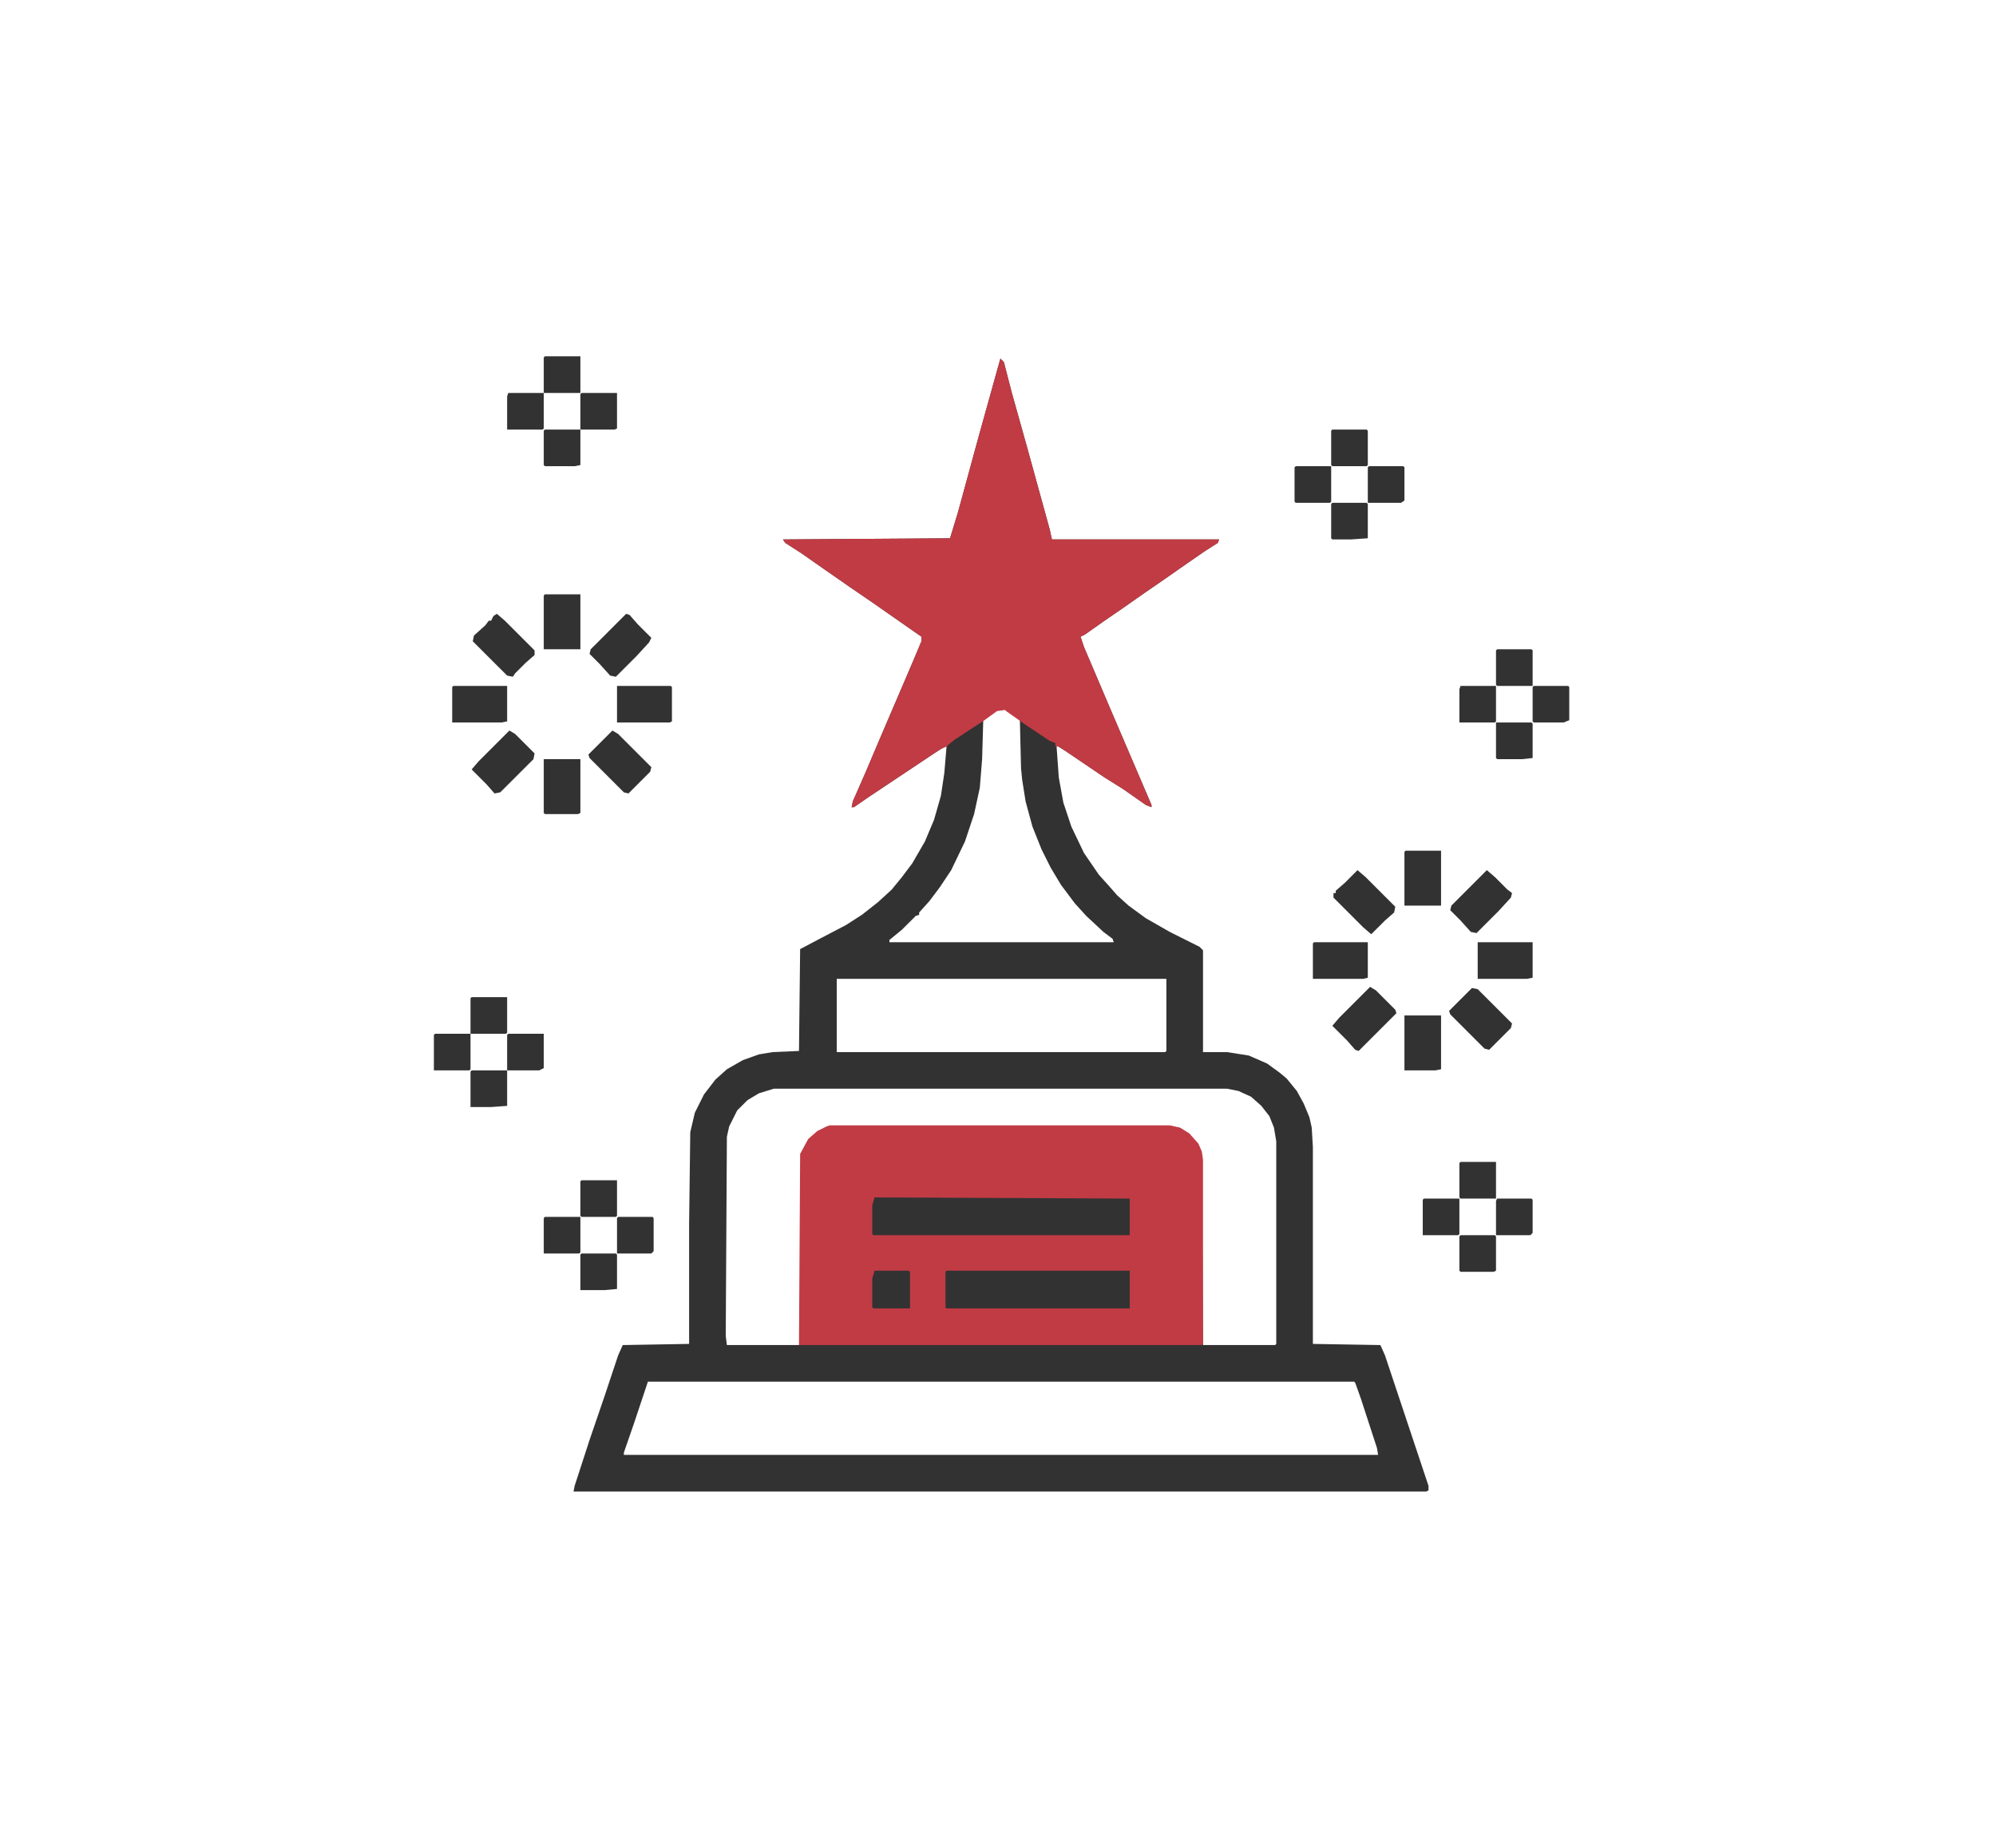 <svg width="54" height="50" viewBox="0 0 87 82" fill="none" xmlns="http://www.w3.org/2000/svg">
<g filter="url(#filter0_d_648_65872)">
<rect x="10.183" y="6" width="65.99" height="62" rx="8" fill="white"/>
<path d="M43.607 11.914L43.76 12.066L44.115 13.438L44.826 15.977L45.791 19.48L45.893 19.938H53.307L53.256 20.09L52.697 20.445L51.885 21.004L50.869 21.715L50.057 22.273L49.041 22.984L48.228 23.543L47.365 24.152L47.162 24.254L47.315 24.711L48.482 27.453L50.31 31.719V31.82L50.057 31.719L49.041 31.008L48.228 30.5L46.502 29.332L46.096 29.078L46.197 30.5L46.4 31.617L46.756 32.684L47.315 33.852L47.975 34.816L48.432 35.324L48.787 35.73L49.295 36.188L50.057 36.746L51.123 37.355L52.443 38.016L52.596 38.168V42.688H53.662L54.627 42.84L55.44 43.195L55.998 43.602L56.303 43.855L56.76 44.414L57.065 44.973L57.318 45.582L57.42 46.039L57.471 46.902V55.637L60.467 55.688L60.67 56.145L62.6 61.934V62.137L62.498 62.188H24.666L24.717 61.934L25.377 59.902L26.037 57.973L26.646 56.145L26.85 55.688L29.795 55.637V50.305L29.846 46.242L30.049 45.379L30.455 44.566L30.963 43.906L31.471 43.449L32.182 43.043L32.893 42.789L33.502 42.688L34.67 42.637L34.721 38.117L35.685 37.609L36.752 37.051L37.463 36.594L38.174 36.035L38.783 35.477L39.24 34.918L39.697 34.309L40.256 33.344L40.662 32.379L40.967 31.312L41.119 30.297L41.221 29.078L40.662 29.434L37.768 31.363L37.107 31.82H37.006L37.057 31.566L37.615 30.297L38.174 28.977L39.697 25.422L40.103 24.457V24.254L37.92 22.73L36.955 22.07L35.787 21.258L34.772 20.547L34.06 20.09L33.959 19.938L41.373 19.887L41.728 18.719L42.643 15.367L43.506 12.27L43.607 11.914ZM43.557 27.453L42.947 27.859L42.846 27.961L42.795 29.688L42.693 30.957L42.44 32.125L42.033 33.344L41.424 34.613L40.916 35.375L40.459 35.984L40.002 36.492V36.594L39.85 36.645L39.24 37.254L38.682 37.711V37.812H48.635L48.584 37.66L48.178 37.355L47.416 36.645L46.908 36.086L46.299 35.273L45.842 34.512L45.435 33.699L45.029 32.684L44.725 31.566L44.572 30.602L44.522 30.094L44.471 27.961L44.014 27.605L43.81 27.453H43.557ZM36.346 39.438V42.688H50.92L50.971 42.637V39.438H36.346ZM33.553 44.312L32.893 44.516L32.385 44.82L31.928 45.277L31.572 45.988L31.471 46.445L31.42 55.281L31.471 55.688H34.67L34.721 55.637L34.772 47.207L35.127 46.547L35.482 46.242L35.889 46.039L36.041 45.988H51.123L51.58 46.09L51.986 46.344L52.342 46.75L52.494 47.105L52.545 47.461L52.596 55.688H55.795L55.846 55.637V46.648L55.744 46.039L55.541 45.531L55.185 45.074L54.728 44.668L54.17 44.414L53.662 44.312H33.553ZM27.967 57.312L27.357 59.141L26.9 60.461V60.562H60.365L60.315 60.258L59.603 58.074L59.35 57.363L59.299 57.312H27.967Z" fill="#323233"/>
<path d="M36.041 45.938H51.123L51.58 46.039L51.986 46.293L52.393 46.75L52.545 47.105L52.596 47.461V55.637L52.545 55.688H34.67L34.721 47.207L35.076 46.547L35.482 46.191L35.889 45.988L36.041 45.938Z" fill="#C13B44"/>
<path d="M43.607 11.914L43.76 12.066L44.115 13.438L44.826 15.977L45.791 19.48L45.893 19.938H53.307L53.256 20.09L52.697 20.445L51.885 21.004L50.869 21.715L50.057 22.273L49.041 22.984L48.228 23.543L47.365 24.152L47.162 24.254L47.315 24.711L48.482 27.453L50.31 31.719V31.82L50.057 31.719L49.041 31.008L48.228 30.5L46.502 29.332L46.197 29.129H46.045V28.977L45.791 28.875L44.725 28.164L43.861 27.555L43.81 27.504L43.455 27.555L42.897 27.961L41.576 28.824L41.322 29.027L41.221 29.129L40.967 29.23L37.768 31.363L37.107 31.82H37.006L37.057 31.566L37.615 30.297L38.174 28.977L39.697 25.422L40.103 24.457V24.254L37.92 22.73L36.955 22.07L35.787 21.258L34.772 20.547L34.06 20.09L33.959 19.938L41.373 19.887L41.728 18.719L42.643 15.367L43.506 12.27L43.607 11.914Z" fill="#C13B44"/>
<path d="M38.022 49.137L49.346 49.188V50.812H37.971L37.92 50.762V49.492L38.022 49.137Z" fill="#323233"/>
<path d="M41.221 52.387H49.346V54.062H41.221L41.17 54.012V52.438L41.221 52.387Z" fill="#323233"/>
<path d="M23.396 22.375H24.971V24.812H23.346V22.426L23.396 22.375Z" fill="#323233"/>
<path d="M23.346 29.688H24.971V32.074L24.869 32.125H23.396L23.346 32.074V29.688Z" fill="#323233"/>
<path d="M61.533 41.062H63.158V43.449L62.904 43.5H61.533V41.062Z" fill="#323233"/>
<path d="M64.783 37.812H67.221V39.387L66.967 39.438H64.783V37.812Z" fill="#323233"/>
<path d="M57.522 37.812H59.908V39.387L59.705 39.438H57.471V37.863L57.522 37.812Z" fill="#323233"/>
<path d="M60.01 39.793L60.264 39.945L61.127 40.809L61.178 40.961L59.502 42.637L59.35 42.586L58.994 42.18L58.334 41.52L58.639 41.164L60.01 39.793Z" fill="#323233"/>
<path d="M61.584 33.75H63.158V36.188H61.533V33.801L61.584 33.75Z" fill="#323233"/>
<path d="M26.596 26.438H28.982L29.033 26.488V28.012L28.932 28.062H26.596V26.438Z" fill="#323233"/>
<path d="M19.334 26.438H21.721V28.012L21.467 28.062H19.283V26.488L19.334 26.438Z" fill="#323233"/>
<path d="M26.393 28.418L26.646 28.57L28.119 30.043L28.068 30.246L27.104 31.211L26.9 31.16L25.377 29.637L25.326 29.484L26.393 28.418Z" fill="#323233"/>
<path d="M21.822 28.418L22.076 28.57L22.939 29.434L22.889 29.688L21.416 31.16L21.162 31.211L20.807 30.805L20.146 30.145L20.451 29.789L21.822 28.418Z" fill="#323233"/>
<path d="M64.529 39.844L64.783 39.895L66.307 41.418L66.256 41.621L65.291 42.586L65.088 42.535L63.565 41.012L63.514 40.859L64.529 39.844Z" fill="#323233"/>
<path d="M21.264 23.238L21.619 23.543L22.939 24.863V25.066L22.533 25.422L22.076 25.879L21.975 26.031L21.721 25.98L20.197 24.457L20.248 24.203L20.756 23.746L20.908 23.543H21.01L21.111 23.34L21.264 23.238Z" fill="#323233"/>
<path d="M59.451 34.613L59.807 34.918L61.127 36.238L61.076 36.492L60.67 36.848L60.06 37.457L59.705 37.152L58.385 35.832V35.629H58.486V35.527L58.893 35.172L59.299 34.766L59.451 34.613Z" fill="#323233"/>
<path d="M65.189 34.613L65.545 34.918L66.103 35.477L66.307 35.629L66.256 35.832L65.697 36.441L64.732 37.406L64.478 37.355L64.022 36.848L63.565 36.391L63.615 36.188L63.869 35.934L65.189 34.613Z" fill="#323233"/>
<path d="M27.002 23.238L27.154 23.289L27.51 23.695L28.119 24.305L28.018 24.508L27.459 25.117L26.545 26.031L26.291 25.98L25.834 25.473L25.377 25.016L25.428 24.812L25.682 24.559L27.002 23.238Z" fill="#323233"/>
<path d="M38.022 52.387H39.545L39.596 52.438V54.062H37.971L37.92 54.012V52.742L38.022 52.387Z" fill="#323233"/>
<path d="M23.396 11.812H24.971V13.438H23.346V11.863L23.396 11.812Z" fill="#323233"/>
<path d="M23.396 50H24.971V51.574L24.92 51.625H23.346V50.051L23.396 50Z" fill="#323233"/>
<path d="M62.397 49.188H63.971V50.762L63.92 50.812H62.346V49.238L62.397 49.188Z" fill="#323233"/>
<path d="M64.022 47.562H65.596V49.188H64.022L63.971 49.137V47.613L64.022 47.562Z" fill="#323233"/>
<path d="M18.521 41.875H20.096V43.449L20.045 43.5H18.471V41.926L18.521 41.875Z" fill="#323233"/>
<path d="M20.146 40.25H21.721V41.824L21.67 41.875H20.096V40.301L20.146 40.25Z" fill="#323233"/>
<path d="M25.021 48.375H26.596V49.949L26.545 50H25.021L24.971 49.949V48.426L25.021 48.375Z" fill="#323233"/>
<path d="M65.647 24.812H67.17L67.221 24.863V26.438H65.647L65.596 26.387V24.863L65.647 24.812Z" fill="#323233"/>
<path d="M56.709 16.688H58.283V18.262L58.232 18.312H56.709L56.658 18.262V16.738L56.709 16.688Z" fill="#323233"/>
<path d="M25.021 13.438H26.596V15.012L26.494 15.062H24.971V13.488L25.021 13.438Z" fill="#323233"/>
<path d="M64.022 26.438H65.596V28.012L65.545 28.062H63.971V26.59L64.022 26.438Z" fill="#323233"/>
<path d="M58.334 15.062H59.857L59.908 15.113V16.637L59.857 16.688H58.334L58.283 16.637V15.113L58.334 15.062Z" fill="#323233"/>
<path d="M21.771 13.438H23.346V15.012L23.295 15.062H21.721V13.59L21.771 13.438Z" fill="#323233"/>
<path d="M64.022 50.812H65.545L65.596 50.863V52.387L65.494 52.438H64.022L63.971 52.387V50.863L64.022 50.812Z" fill="#323233"/>
<path d="M65.647 49.188H67.17L67.221 49.238V50.711L67.119 50.812H65.596V49.289L65.647 49.188Z" fill="#323233"/>
<path d="M21.771 41.875H23.346V43.398L23.143 43.5H21.721V41.926L21.771 41.875Z" fill="#323233"/>
<path d="M59.959 16.688H61.482L61.533 16.738V18.211L61.381 18.312H59.908V16.738L59.959 16.688Z" fill="#323233"/>
<path d="M23.396 15.062H24.971V16.637L24.717 16.688H23.396L23.346 16.637V15.113L23.396 15.062Z" fill="#323233"/>
<path d="M26.646 50H28.17L28.221 50.051V51.523L28.119 51.625H26.596V50.051L26.646 50Z" fill="#323233"/>
<path d="M65.596 28.062H67.17L67.221 28.113V29.637L66.764 29.688H65.647L65.596 29.637V28.062Z" fill="#323233"/>
<path d="M25.021 51.625H26.545L26.596 51.676V53.199L26.037 53.25H24.971V51.676L25.021 51.625Z" fill="#323233"/>
<path d="M67.272 26.438H68.795L68.846 26.488V27.961L68.592 28.062H67.272L67.221 28.012V26.488L67.272 26.438Z" fill="#323233"/>
<path d="M20.146 43.5H21.721V45.074L21.01 45.125H20.096V43.551L20.146 43.5Z" fill="#323233"/>
<path d="M58.334 18.312H59.857L59.908 18.363V19.887L59.147 19.938H58.334L58.283 19.887V18.363L58.334 18.312Z" fill="#323233"/>
</g>
<defs>
<filter id="filter0_d_648_65872" x="0.183" y="0" width="85.99" height="82" filterUnits="userSpaceOnUse" color-interpolation-filters="sRGB">
<feFlood flood-opacity="0" result="BackgroundImageFix"/>
<feColorMatrix in="SourceAlpha" type="matrix" values="0 0 0 0 0 0 0 0 0 0 0 0 0 0 0 0 0 0 127 0" result="hardAlpha"/>
<feOffset dy="4"/>
<feGaussianBlur stdDeviation="5"/>
<feComposite in2="hardAlpha" operator="out"/>
<feColorMatrix type="matrix" values="0 0 0 0 0 0 0 0 0 0 0 0 0 0 0 0 0 0 0.15 0"/>
<feBlend mode="normal" in2="BackgroundImageFix" result="effect1_dropShadow_648_65872"/>
<feBlend mode="normal" in="SourceGraphic" in2="effect1_dropShadow_648_65872" result="shape"/>
</filter>
</defs>
</svg>
